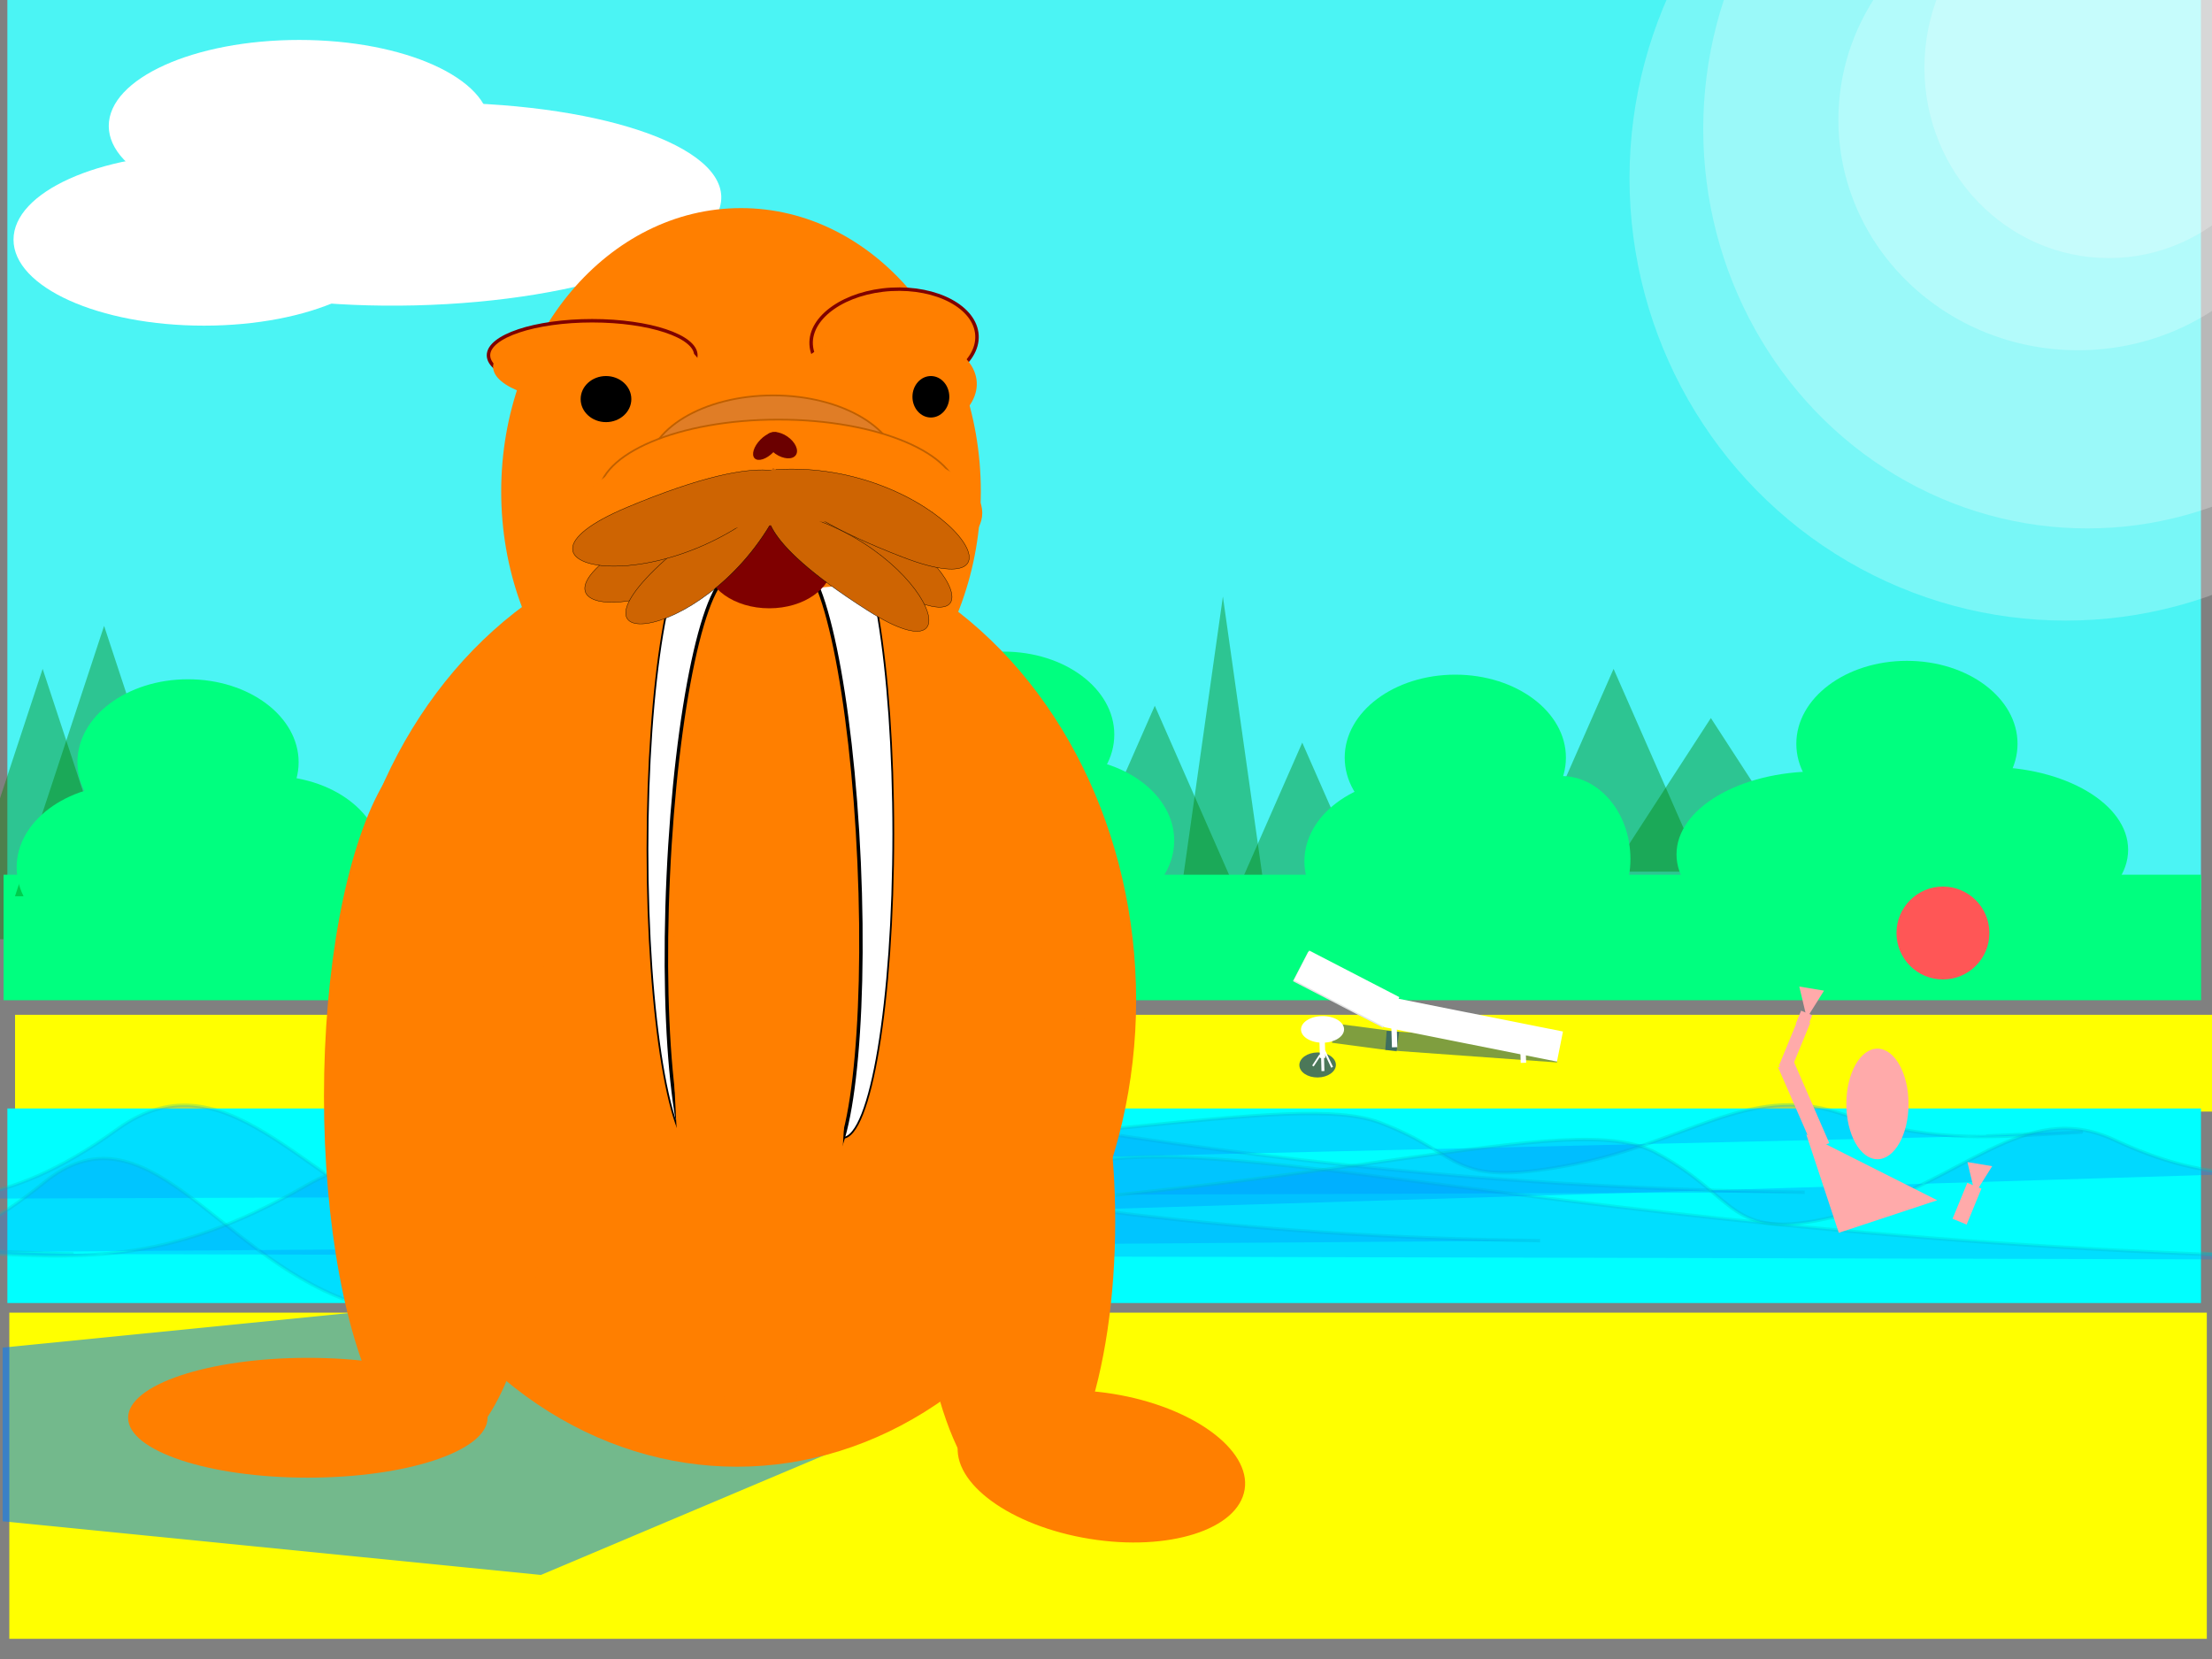 <svg width="640" height="480" xmlns="http://www.w3.org/2000/svg" xmlns:svg="http://www.w3.org/2000/svg">
 <rect width="100%" height="100%" fill="#808080" stroke="none"/>
 <!-- Created with SVG-edit - http://svg-edit.googlecode.com/ -->
 <g stroke="null">
  <title>Layer 1</title>
  <rect fill="#4bf4f4" stroke-width="0" stroke-dasharray="null" stroke-linejoin="null" stroke-linecap="null" x="2.133" y="-1.659" width="634.667" height="264.889" id="svg_25" stroke="#000000"/>
  <path stroke="#000000" id="svg_93" d="m341.08,262.677l12.741,-90.074l12.741,90.074l-25.481,0l-0,0z" opacity="0.4" stroke-linecap="null" stroke-linejoin="null" stroke-dasharray="null" stroke-width="0" fill="#007f00"/>
  <path stroke="#000000" id="svg_88" d="m-13.439,271.751l25.778,-78.222l25.778,78.222l-51.556,0z" opacity="0.4" stroke-linecap="null" stroke-linejoin="null" stroke-dasharray="null" stroke-width="0" fill="#007f00"/>
  <path stroke="#000000" id="svg_82" d="m452.339,273.529l42.667,-65.778l42.667,65.778l-85.333,0l0,0z" opacity="0.4" stroke-linecap="null" stroke-linejoin="null" stroke-dasharray="null" stroke-width="0" fill="#007f00"/>
  <path stroke="#000000" id="svg_83" d="m351.006,273.529l25.778,-58.667l25.778,58.667l-51.556,0l0,0z" opacity="0.4" stroke-linecap="null" stroke-linejoin="null" stroke-dasharray="null" stroke-width="0" fill="#007f00"/>
  <path id="svg_84" stroke="#000000" d="m308.339,262.863l25.778,-58.667l25.778,58.667l-51.556,0z" opacity="0.4" stroke-linecap="null" stroke-linejoin="null" stroke-dasharray="null" stroke-width="0" fill="#007f00"/>
  <rect fill="#00ff7f" stroke-width="0" stroke-dasharray="null" stroke-linejoin="null" stroke-linecap="null" x="1.037" y="253.082" width="635.802" height="36.321" id="svg_24" stroke="#000000"/>
  <ellipse fill="#ffffff" stroke-width="0" stroke-dasharray="null" stroke-linejoin="null" stroke-linecap="null" cx="59.022" cy="69.333" id="svg_68" rx="55.111" ry="24.889" stroke="#00bfbf"/>
  <ellipse stroke="#00bfbf" fill="#ffffff" stroke-width="0" stroke-dasharray="null" stroke-linejoin="null" stroke-linecap="null" cx="119.46" cy="59.057" rx="89.256" ry="29.31" id="svg_70" transform="rotate(-1.397 119.46,59.057) "/>
  <path id="svg_89" stroke="#000000" d="m4.339,259.307l25.778,-78.222l25.778,78.222l-51.556,0z" opacity="0.4" stroke-linecap="null" stroke-linejoin="null" stroke-dasharray="null" stroke-width="0" fill="#007f00"/>
  <ellipse fill="#00ff7f" stroke-width="0" stroke-dasharray="null" stroke-linejoin="null" stroke-linecap="null" cx="36.817" cy="250.95" rx="32" ry="24" id="svg_36" stroke="#000000"/>
  <ellipse fill="#00ff7f" stroke-width="0" stroke-dasharray="null" stroke-linejoin="null" stroke-linecap="null" cx="78.4" cy="248.533" rx="32" ry="24" id="svg_50" stroke="#000000"/>
  <rect fill="#ffff00" stroke-width="0" stroke-dasharray="null" stroke-linejoin="null" stroke-linecap="null" x="4.357" y="293.612" width="635.802" height="28" id="svg_18" stroke="#000000"/>
  <rect fill="#003f7f" stroke-width="0" stroke-dasharray="null" stroke-linejoin="null" stroke-linecap="null" x="400.941" y="300.035" width="49.797" height="5.575" transform="rotate(4.131 425.839,302.822) " opacity="0.5" id="svg_95" stroke="#003f7f"/>
  <rect fill="#003f7f" stroke-width="0" stroke-dasharray="null" stroke-linejoin="null" stroke-linecap="null" x="385.687" y="297.321" width="18.843" height="5.653" transform="rotate(7.575 395.109,300.147) " id="svg_92" opacity="0.5" stroke="#003f7f"/>
  <rect fill="#e5e5e5" stroke-width="0" stroke-dasharray="null" stroke-linejoin="null" stroke-linecap="null" x="374.657" y="281.523" width="29.347" height="9.641" transform="rotate(27.339 389.33,286.343) " id="svg_94" stroke="#00bfbf"/>
  <rect fill="#ffffff" stroke-width="0" stroke-dasharray="null" stroke-linejoin="null" stroke-linecap="null" x="374.957" y="281.223" width="29.347" height="9.641" id="svg_71" transform="rotate(27.339 389.63,286.043) " stroke="#00bfbf"/>
  <path fill="#007fff" stroke-dasharray="null" stroke-linejoin="null" stroke-linecap="null" d="m100.4,348.9c204.312,2.25 289.505,-28.5 320.415,-8.25c30.911,20.25 24.125,38.25 67.853,28.5c43.727,-9.75 67.853,-42.75 100.271,-24c32.419,18.75 52.774,17.25 80.669,16.5c27.895,-0.75 -26.387,0 -27.041,-0.15" id="svg_58" opacity="0.3" transform="rotate(0.259 388.987,352.795) " stroke="#00bfbf"/>
  <rect fill="#00ffff" stroke-width="0" stroke-dasharray="null" stroke-linejoin="null" stroke-linecap="null" x="2.133" y="320.711" width="634.667" height="56.296" id="svg_17" stroke="#00bfbf"/>
  <rect fill="#ffff00" stroke-width="0" stroke-dasharray="null" stroke-linejoin="null" stroke-linecap="null" x="2.698" y="379.79" width="635.802" height="94.37" id="svg_15" stroke="#000000"/>
  <path fill="#007fff" stroke-dasharray="null" stroke-linejoin="null" stroke-linecap="null" d="m-55.047,347.407c204.312,-2.971 289.505,37.633 320.415,10.894c30.911,-26.739 24.125,-50.507 67.853,-37.633c43.727,12.874 67.853,56.449 100.271,31.691c32.419,-24.759 52.774,-22.778 80.669,-21.788c27.895,0.99 -26.387,0 -27.041,0.198" opacity="0.25" id="svg_59" transform="rotate(-178.441 233.54,342.264) " stroke="#00bfbf"/>
  <polygon stroke="#000000" id="svg_14" fill="#007fff" points="252.745,415.028 156.502,455.683 0.776,440.154 0.776,389.901 156.502,374.372 252.745,415.028 " stroke-width="0" opacity="0.55"/>
  <ellipse fill="#00ff7f" stroke-width="0" stroke-dasharray="null" stroke-linejoin="null" stroke-linecap="null" cx="307.733" cy="243.2" rx="32" ry="24" id="svg_52" stroke="#000000"/>
  <ellipse fill="#00ff7f" stroke-width="0" stroke-dasharray="null" stroke-linejoin="null" stroke-linecap="null" cx="290.4" cy="212.533" rx="32" ry="24" id="svg_53" stroke="#000000"/>
  <path id="svg_6" d="m145.015,142.21c0,-45.304 31.05,-82 69.383,-82c38.333,0 69.383,36.696 69.383,82c0,45.304 -31.05,82 -69.383,82c-38.333,0 -69.383,-36.696 -69.383,-82z" stroke-linecap="null" stroke-linejoin="null" stroke-dasharray="null" stroke-width="0" fill="#ff7f00" stroke="#000000"/>
  <ellipse id="svg_42" transform="rotate(-3.247 258.68,98.36) " ry="14.667" rx="24.024" cy="98.36" cx="258.68" stroke-linecap="null" stroke-linejoin="null" stroke-dasharray="null" fill="#ff7f00" stroke="#7f0000"/>
  <path fill="#007fff" stroke-dasharray="null" stroke-linejoin="null" stroke-linecap="null" d="m146.508,329.988c161.32,1.146 228.586,-14.517 252.992,-4.202c24.406,10.315 19.049,19.484 53.575,14.517c34.526,-4.966 53.575,-21.776 79.172,-12.225c25.597,9.551 41.669,8.787 63.694,8.405c22.025,-0.382 -20.835,0 -21.351,-0.076" opacity="0.3" transform="rotate(-2.213 374.369,331.972) " id="svg_62" stroke="#00bfbf"/>
  <path fill="#007fff" stroke-dasharray="null" stroke-linejoin="null" stroke-linecap="null" d="m-66.285,362.268c181.185,-2.971 256.734,37.633 284.146,10.894c27.412,-26.739 21.395,-50.507 60.172,-37.633c38.778,12.874 60.172,56.449 88.921,31.691c28.749,-24.759 46.801,-22.778 71.538,-21.788c24.737,0.99 -23.4,0 -23.98,0.198" opacity="0.25" transform="rotate(-178.441 189.636,357.125) " id="svg_60" stroke="#00bfbf"/>
  <path fill="#007fff" stroke-dasharray="null" stroke-linejoin="null" stroke-linecap="null" d="m-21.878,365.05c253.58,-2.971 359.317,37.633 397.681,10.894c38.365,-26.739 29.943,-50.507 84.215,-37.633c54.272,12.874 84.215,56.449 124.451,31.691c40.236,-24.759 65.5,-22.778 100.122,-21.788c34.622,0.99 -32.75,0 -33.561,0.198" opacity="0.25" transform="rotate(-178.441 336.299,359.907) " id="svg_63" stroke="#00bfbf"/>
  <path fill="#007fff" stroke-dasharray="null" stroke-linejoin="null" stroke-linecap="null" d="m226.543,340.784c161.32,1.632 228.586,-20.67 252.992,-5.983c24.406,14.686 19.049,27.741 53.575,20.67c34.526,-7.071 53.575,-31.005 79.172,-17.406c25.597,13.599 41.669,12.511 63.694,11.967c22.025,-0.544 -20.835,0 -21.351,-0.109" opacity="0.3" transform="rotate(-2.994 454.404,343.609) " id="svg_61" stroke="#00bfbf"/>
  <ellipse ry="135" rx="115.5" id="svg_19" cy="289.367" cx="213.215" stroke-linecap="null" stroke-linejoin="null" stroke-dasharray="null" stroke-width="0" fill="#ff7f00" stroke="#7f0000"/>
  <ellipse rx="3" id="svg_7" cy="222" cx="181.2" stroke-linecap="null" stroke-linejoin="null" stroke-dasharray="null" stroke-width="4" fill="#000000" stroke="#000000"/>
  <ellipse transform="rotate(-3.247 255.37,112.108) " ry="15.998" rx="27.276" id="svg_35" cy="112.108" cx="255.37" stroke-linecap="null" stroke-linejoin="null" stroke-dasharray="null" stroke-width="0" fill="#ff7f00" stroke="#7f0000"/>
  <ellipse id="svg_48" ry="22" rx="36.5" cy="136.4" cx="223.7" stroke-linecap="null" stroke-linejoin="null" stroke-dasharray="null" stroke-width="0.5" fill="#e07d26" stroke="#bf5f00"/>
  <ellipse ry="22" rx="52" id="svg_45" cy="143.4" cx="225.2" stroke-linecap="null" stroke-linejoin="null" stroke-dasharray="null" stroke-width="0.5" fill="#ff7f00" stroke="#bf5f00"/>
  <ellipse id="svg_22" ry="88" rx="14.667" cy="241.217" cx="243.792" stroke-linecap="null" stroke-linejoin="null" stroke-dasharray="null" stroke-width="0.5" fill="#ffffff" stroke="#000000"/>
  <path transform="rotate(112.034 200.819,158.784) " id="svg_27" d="m179.848,140.8c40.722,7.761 57.606,52.214 25.823,29.635c-31.783,-22.579 -25.823,-29.635 -25.823,-29.635z" stroke-linecap="null" stroke-linejoin="null" stroke-dasharray="null" stroke-width="0" fill="#ce6402" stroke="#000000"/>
  <ellipse id="svg_21" ry="88" rx="14.667" cy="245.8" cx="202" stroke-linecap="null" stroke-linejoin="null" stroke-dasharray="null" stroke-width="0.5" fill="#ffffff" stroke="#000000"/>
  <ellipse transform="rotate(2.632 208,254.133) " ry="88" rx="14.667" id="svg_20" cy="254.133" cx="208" stroke-linecap="null" stroke-linejoin="null" stroke-dasharray="null" fill="#ff7f00" stroke="#000000"/>
  <ellipse id="svg_47" ry="22" rx="58" cy="148.4" cx="226.2" stroke-linecap="null" stroke-linejoin="null" stroke-dasharray="null" stroke-width="0" fill="#ff7f00" stroke="#bf0000"/>
  <ellipse id="svg_23" transform="rotate(-2.545 234.292,250.15) " ry="88" rx="14.292" cy="250.15" cx="234.292" stroke-linecap="null" stroke-linejoin="null" stroke-dasharray="null" fill="#ff7f00" stroke="#000000"/>
  <ellipse fill="#ff7f00" stroke-width="0" stroke-dasharray="null" stroke-linejoin="null" stroke-linecap="null" cx="219.974" cy="291.218" id="svg_8" rx="25.25" ry="124.406" stroke="#7f0000"/>
  <path transform="rotate(112.881 198.355,157.068) " id="svg_29" d="m173.455,135c48.351,9.524 68.399,64.071 30.662,36.364c-37.737,-27.706 -30.662,-36.364 -30.662,-36.364z" stroke-linecap="null" stroke-linejoin="null" stroke-dasharray="null" stroke-width="0.1" fill="#ce6402" stroke="#000000"/>
  <ellipse ry="12.969" rx="18.281" id="svg_39" cy="163.031" cx="222.569" stroke-linecap="null" stroke-linejoin="null" stroke-dasharray="null" stroke-width="0" fill="#7f0000" stroke="#000000"/>
  <path transform="rotate(-6.348 252.486,159.784) " id="svg_28" d="m231.515,141.8c40.722,7.761 57.606,52.214 25.823,29.635c-31.783,-22.579 -25.823,-29.635 -25.823,-29.635z" stroke-linecap="null" stroke-linejoin="null" stroke-dasharray="null" stroke-width="0.1" fill="#ce6402" stroke="#000000"/>
  <path id="svg_34" transform="rotate(101.985 203.986,160.951) " d="m181.273,141.811c44.104,8.26 62.391,55.569 27.968,31.539c-34.423,-24.03 -27.968,-31.539 -27.968,-31.539z" stroke-linecap="null" stroke-linejoin="null" stroke-dasharray="null" stroke-width="0.1" fill="#ce6402" stroke="#000000"/>
  <path id="svg_26" d="m223.484,145.855c42.723,8.169 60.438,54.956 27.093,31.191c-33.345,-23.765 -27.093,-31.191 -27.093,-31.191z" stroke-linecap="null" stroke-linejoin="null" stroke-dasharray="null" stroke-width="0.1" fill="#ce6402" transform="rotate(-3.095 245.486,164.784) " stroke="#000000"/>
  <ellipse id="svg_40" ry="10" rx="30" cy="102.8" cx="171.333" stroke-linecap="null" stroke-linejoin="null" stroke-dasharray="null" fill="#ff7f00" stroke="#7f0000"/>
  <ellipse id="svg_41" ry="10.667" rx="30" cy="106.133" cx="172.667" stroke-linecap="null" stroke-linejoin="null" stroke-dasharray="null" stroke-width="0" fill="#ff7f00" stroke="#7f0000"/>
  <ellipse ry="6.667" rx="7.333" id="svg_31" cy="115.467" cx="175.333" stroke-linecap="null" stroke-linejoin="null" stroke-dasharray="null" stroke-width="0" fill="#000000" stroke="#7f0000"/>
  <ellipse id="svg_32" ry="6" rx="5.333" cy="114.8" cx="269.333" stroke-linecap="null" stroke-linejoin="null" stroke-dasharray="null" stroke-width="0" fill="#000000" stroke="#7f0000"/>
  <ellipse transform="rotate(34.39 226.086,128.803) " ry="3.045" rx="5.064" id="svg_43" cy="128.803" cx="226.086" stroke-linecap="null" stroke-linejoin="null" stroke-dasharray="null" stroke-width="0" fill="#6b0000" stroke="#000000"/>
  <ellipse id="svg_44" transform="rotate(-45.613 221.858,129.042) " ry="2.608" rx="5.006" cy="129.042" cx="221.858" stroke-linecap="null" stroke-linejoin="null" stroke-dasharray="null" stroke-width="0" fill="#6b0000" stroke="#000000"/>
  <path transform="rotate(120.482 197.073,149.238) " d="m171.849,126.473c48.979,9.825 69.287,66.094 31.06,37.513c-38.227,-28.581 -31.06,-37.513 -31.06,-37.513z" stroke-linecap="null" stroke-linejoin="null" stroke-dasharray="null" stroke-width="0.1" fill="#ce6402" id="svg_2" stroke="#000000"/>
  <path transform="rotate(-14.575 252.573,149.738) " d="m228.867,129.236c46.032,8.848 65.119,59.525 29.191,33.785c-35.928,-25.741 -29.191,-33.785 -29.191,-33.785z" stroke-linecap="null" stroke-linejoin="null" stroke-dasharray="null" stroke-width="0.1" fill="#ce6402" id="svg_3" stroke="#000000"/>
  <path fill="#ce6402" stroke-width="0" stroke-dasharray="null" stroke-linejoin="null" stroke-linecap="null" d="m214.199,163.748l0,-23.895l22.84,23.895l-22.84,0z" id="svg_4" transform="rotate(129.65 225.619,151.8) " stroke="#000000"/>
  <ellipse stroke="#7f0000" fill="#ff7f00" stroke-width="0" stroke-dasharray="null" stroke-linejoin="null" stroke-linecap="null" cx="126.733" cy="317.2" id="svg_5" rx="33" ry="103"/>
  <ellipse fill="#ff7f00" stroke-width="0" stroke-dasharray="null" stroke-linejoin="null" stroke-linecap="null" cx="89.067" cy="410.2" id="svg_9" rx="52" ry="17.333" stroke="#7f0000"/>
  <ellipse fill="#ff7f00" stroke-width="0" stroke-dasharray="null" stroke-linejoin="null" stroke-linecap="null" cx="318.663" cy="424.264" id="svg_11" rx="41.987" ry="21.248" transform="rotate(9.189 318.663,424.264) " stroke="#000000"/>
  <ellipse fill="#ff7f00" stroke-width="0" stroke-dasharray="null" stroke-linejoin="null" stroke-linecap="null" cx="294" cy="353.333" id="svg_13" rx="28.667" ry="81.333" stroke="#000000"/>
  <ellipse fill="#00ff7f" stroke-width="0" stroke-dasharray="null" stroke-linejoin="null" stroke-linecap="null" cx="551.733" cy="215.2" id="svg_30" rx="32" ry="24" stroke="#000000"/>
  <ellipse fill="#00ff7f" stroke-width="0" stroke-dasharray="null" stroke-linejoin="null" stroke-linecap="null" cx="421.067" cy="219.2" rx="32" ry="24" id="svg_33" stroke="#000000"/>
  <path id="svg_99" stroke="#000000" d="m441.08,252.196l25.778,-58.667l25.778,58.667l-51.556,0z" opacity="0.4" stroke-linecap="null" stroke-linejoin="null" stroke-dasharray="null" stroke-width="0" fill="#007f00"/>
  <ellipse fill="#00ff7f" stroke-width="0" stroke-dasharray="null" stroke-linejoin="null" stroke-linecap="null" cx="409.4" cy="249.2" rx="32" ry="24" id="svg_37" stroke="#000000"/>
  <ellipse fill="#00ff7f" stroke-width="0" stroke-dasharray="null" stroke-linejoin="null" stroke-linecap="null" cx="525.733" cy="247.2" rx="40.667" ry="24" id="svg_38" stroke="#000000"/>
  <ellipse fill="#00ff7f" stroke-width="0" stroke-dasharray="null" stroke-linejoin="null" stroke-linecap="null" cx="451.733" cy="248.533" rx="20" ry="24" id="svg_46" stroke="#000000"/>
  <ellipse fill="#00ff7f" stroke-width="0" stroke-dasharray="null" stroke-linejoin="null" stroke-linecap="null" cx="575.067" cy="245.867" rx="40.667" ry="24" id="svg_49" stroke="#000000"/>
  <ellipse fill="#00ff7f" stroke-width="0" stroke-dasharray="null" stroke-linejoin="null" stroke-linecap="null" cx="54.4" cy="220.533" rx="32" ry="24" id="svg_51" stroke="#000000"/>
  <ellipse fill="#ffffff" stroke-width="null" stroke-dasharray="null" stroke-linejoin="null" stroke-linecap="null" opacity="0.25" cx="610.133" cy="19.556" id="svg_64" rx="53.333" ry="55.111" stroke="#00bfbf"/>
  <ellipse fill="#ffffff" stroke-width="null" stroke-dasharray="null" stroke-linejoin="null" stroke-linecap="null" opacity="0.25" cx="601.244" cy="34.667" rx="69.333" ry="66.667" id="svg_65" stroke="#00bfbf"/>
  <ellipse fill="#ffffff" stroke-width="null" stroke-dasharray="null" stroke-linejoin="null" stroke-linecap="null" opacity="0.25" cx="603.911" cy="37.333" rx="111.111" ry="115.556" id="svg_66" stroke="#00bfbf"/>
  <ellipse fill="#ffffff" stroke-width="null" stroke-dasharray="null" stroke-linejoin="null" stroke-linecap="null" opacity="0.25" cx="597.689" cy="51.556" rx="126.222" ry="128" id="svg_67" stroke="#00bfbf"/>
  <ellipse fill="#ffffff" stroke-width="0" stroke-dasharray="null" stroke-linejoin="null" stroke-linecap="null" cx="86.578" cy="36.444" rx="55.111" ry="24.889" id="svg_69" stroke="#00bfbf"/>
  <rect fill="#ffffff" stroke-width="0" stroke-dasharray="null" stroke-linejoin="null" stroke-linecap="null" x="400.779" y="293.374" width="51.063" height="8.871" transform="rotate(11.27 426.31,297.81) " id="svg_72" stroke="#00bfbf"/>
  <ellipse opacity="0.7" fill="#003f7f" stroke-width="0" stroke-dasharray="null" stroke-linejoin="null" stroke-linecap="null" cx="381.229" cy="308.125" rx="3.621" ry="5.284" transform="rotate(-90.748 381.229,308.125) " id="svg_74" stroke="#000000"/>
  <rect fill="#ffffff" stroke-width="0" stroke-dasharray="null" stroke-linejoin="null" stroke-linecap="null" x="402.646" y="297.326" width="1.571" height="5.675" id="svg_96" transform="rotate(-1.66 403.432,300.163) " stroke="#000000"/>
  <rect fill="#ffffff" stroke-width="0" stroke-dasharray="null" stroke-linejoin="null" stroke-linecap="null" x="439.903" y="301.835" width="1.571" height="5.675" transform="rotate(-1.66 440.689,304.672) " id="svg_97" stroke="#000000"/>
  <ellipse fill="#ffffff" stroke-width="0" stroke-dasharray="null" stroke-linejoin="null" stroke-linecap="null" cx="382.652" cy="297.838" rx="3.852" ry="6.232" transform="rotate(89.718 382.652,297.838) " id="svg_98" stroke="#000000"/>
  <rect id="svg_1" fill="#ffffff" stroke-width="0" stroke-dasharray="null" stroke-linejoin="null" stroke-linecap="null" x="381.788" y="298.749" width="1.571" height="7.356" transform="rotate(-1.66 382.573,302.427) " stroke="#000000"/>
  <rect id="svg_10" fill="#ffffff" stroke-width="0" stroke-dasharray="null" stroke-linejoin="null" stroke-linecap="null" x="380.653" y="304.932" width="0.52" height="3.798" transform="rotate(33.237 380.913,306.831) " stroke="#000000"/>
  <rect id="svg_12" fill="#ffffff" stroke-width="0" stroke-dasharray="null" stroke-linejoin="null" stroke-linecap="null" x="382.283" y="305.409" width="0.849" height="4.486" transform="rotate(-1.66 382.707,307.652) " stroke="#000000"/>
  <rect id="svg_16" fill="#ffffff" stroke-width="0" stroke-dasharray="null" stroke-linejoin="null" stroke-linecap="null" x="384" y="303.726" width="0.563" height="5.328" transform="rotate(-25.19 384.282,306.39) " stroke="#000000"/>
  <ellipse fill="#ffaaaa" stroke-width="0" stroke-dasharray="null" stroke-linejoin="null" stroke-linecap="null" cx="543.2" cy="319.4" id="svg_54" rx="9" ry="16" stroke="#7f0000"/>
  <path fill="#ffaaaa" stroke-width="0" stroke-dasharray="null" stroke-linejoin="null" stroke-linecap="null" d="m526.554,352.738l0,-30l30,30l-30,0z" id="svg_55" transform="rotate(-18.297 541.554,337.738) " stroke="#7f0000"/>
  <rect fill="#ffaaaa" stroke-width="0" stroke-dasharray="null" stroke-linejoin="null" stroke-linecap="null" x="519.443" y="306.766" width="4.834" height="26" id="svg_56" transform="rotate(-23.532 521.859,319.766) " stroke="#7f0000"/>
  <rect fill="#ffaaaa" stroke-width="0" stroke-dasharray="null" stroke-linejoin="null" stroke-linecap="null" x="566.903" y="342.65" width="4.413" height="11.233" transform="rotate(22.331 569.109,348.266) " id="svg_85" stroke="#7f0000"/>
  <rect fill="#ffaaaa" stroke-width="0" stroke-dasharray="null" stroke-linejoin="null" stroke-linecap="null" x="517.393" y="294.648" width="3.682" height="14.986" transform="rotate(22.331 519.234,302.141) " id="svg_86" stroke="#7f0000"/>
  <circle fill="#ff5656" stroke-width="0" stroke-dasharray="null" stroke-linejoin="null" stroke-linecap="null" cx="562.15" cy="269.95" r="13.437" id="svg_75" stroke="#000000"/>
  <rect fill="#ffaaaa" stroke-width="0" stroke-dasharray="null" stroke-linejoin="null" stroke-linecap="null" x="520.215" y="292.93" width="3.483" height="4.087" transform="rotate(22.331 521.957,294.973) " id="svg_87" stroke="#7f0000"/>
  <path fill="#ffaaaa" stroke-width="0" stroke-dasharray="null" stroke-linejoin="null" stroke-linecap="null" d="m519.836,294.631l3.629,-8.656l3.629,8.656l-7.258,0z" id="svg_101" transform="rotate(-170.599 523.465,290.303) " stroke="#7f0000"/>
  <path fill="#ffaaaa" stroke-width="0" stroke-dasharray="null" stroke-linejoin="null" stroke-linecap="null" d="m568.484,345.414l3.629,-8.656l3.629,8.656l-7.258,0z" transform="rotate(-170.599 572.112,341.086) " stroke="#7f0000" id="svg_102"/>
  <path d="m46.1,253.5c0,1.575 0.337,2.318 1.014,2.775c0.765,0.517 1.428,1.248 2.111,1.725c0.721,0.504 1.417,1.217 2.207,1.497c0.838,0.297 1.809,-0.031 2.693,0.003c0.827,0.032 1.556,0.642 2.475,0.75c0.895,0.105 1.723,0.215 2.51,0.485c0.914,0.314 1.813,0.06 2.74,0.39c0.736,0.262 1.5,0.613 2.432,0.625c0.876,0.011 1.658,0.282 2.519,0.537c0.865,0.257 1.968,0.539 2.612,0.085c0.711,-0.501 1.052,-1.455 1.698,-1.894c0.773,-0.525 1.622,-1.1 2.293,-1.546c0.768,-0.511 1.32,-1.036 2.129,-1.6l0.789,-0.35l0.501,-0.774l0.402,-0.458" id="svg_73" opacity="0.4" stroke-linecap="null" stroke-linejoin="null" stroke-dasharray="null" stroke-width="0" stroke="#000000" fill="none"/>
 </g>
</svg>
